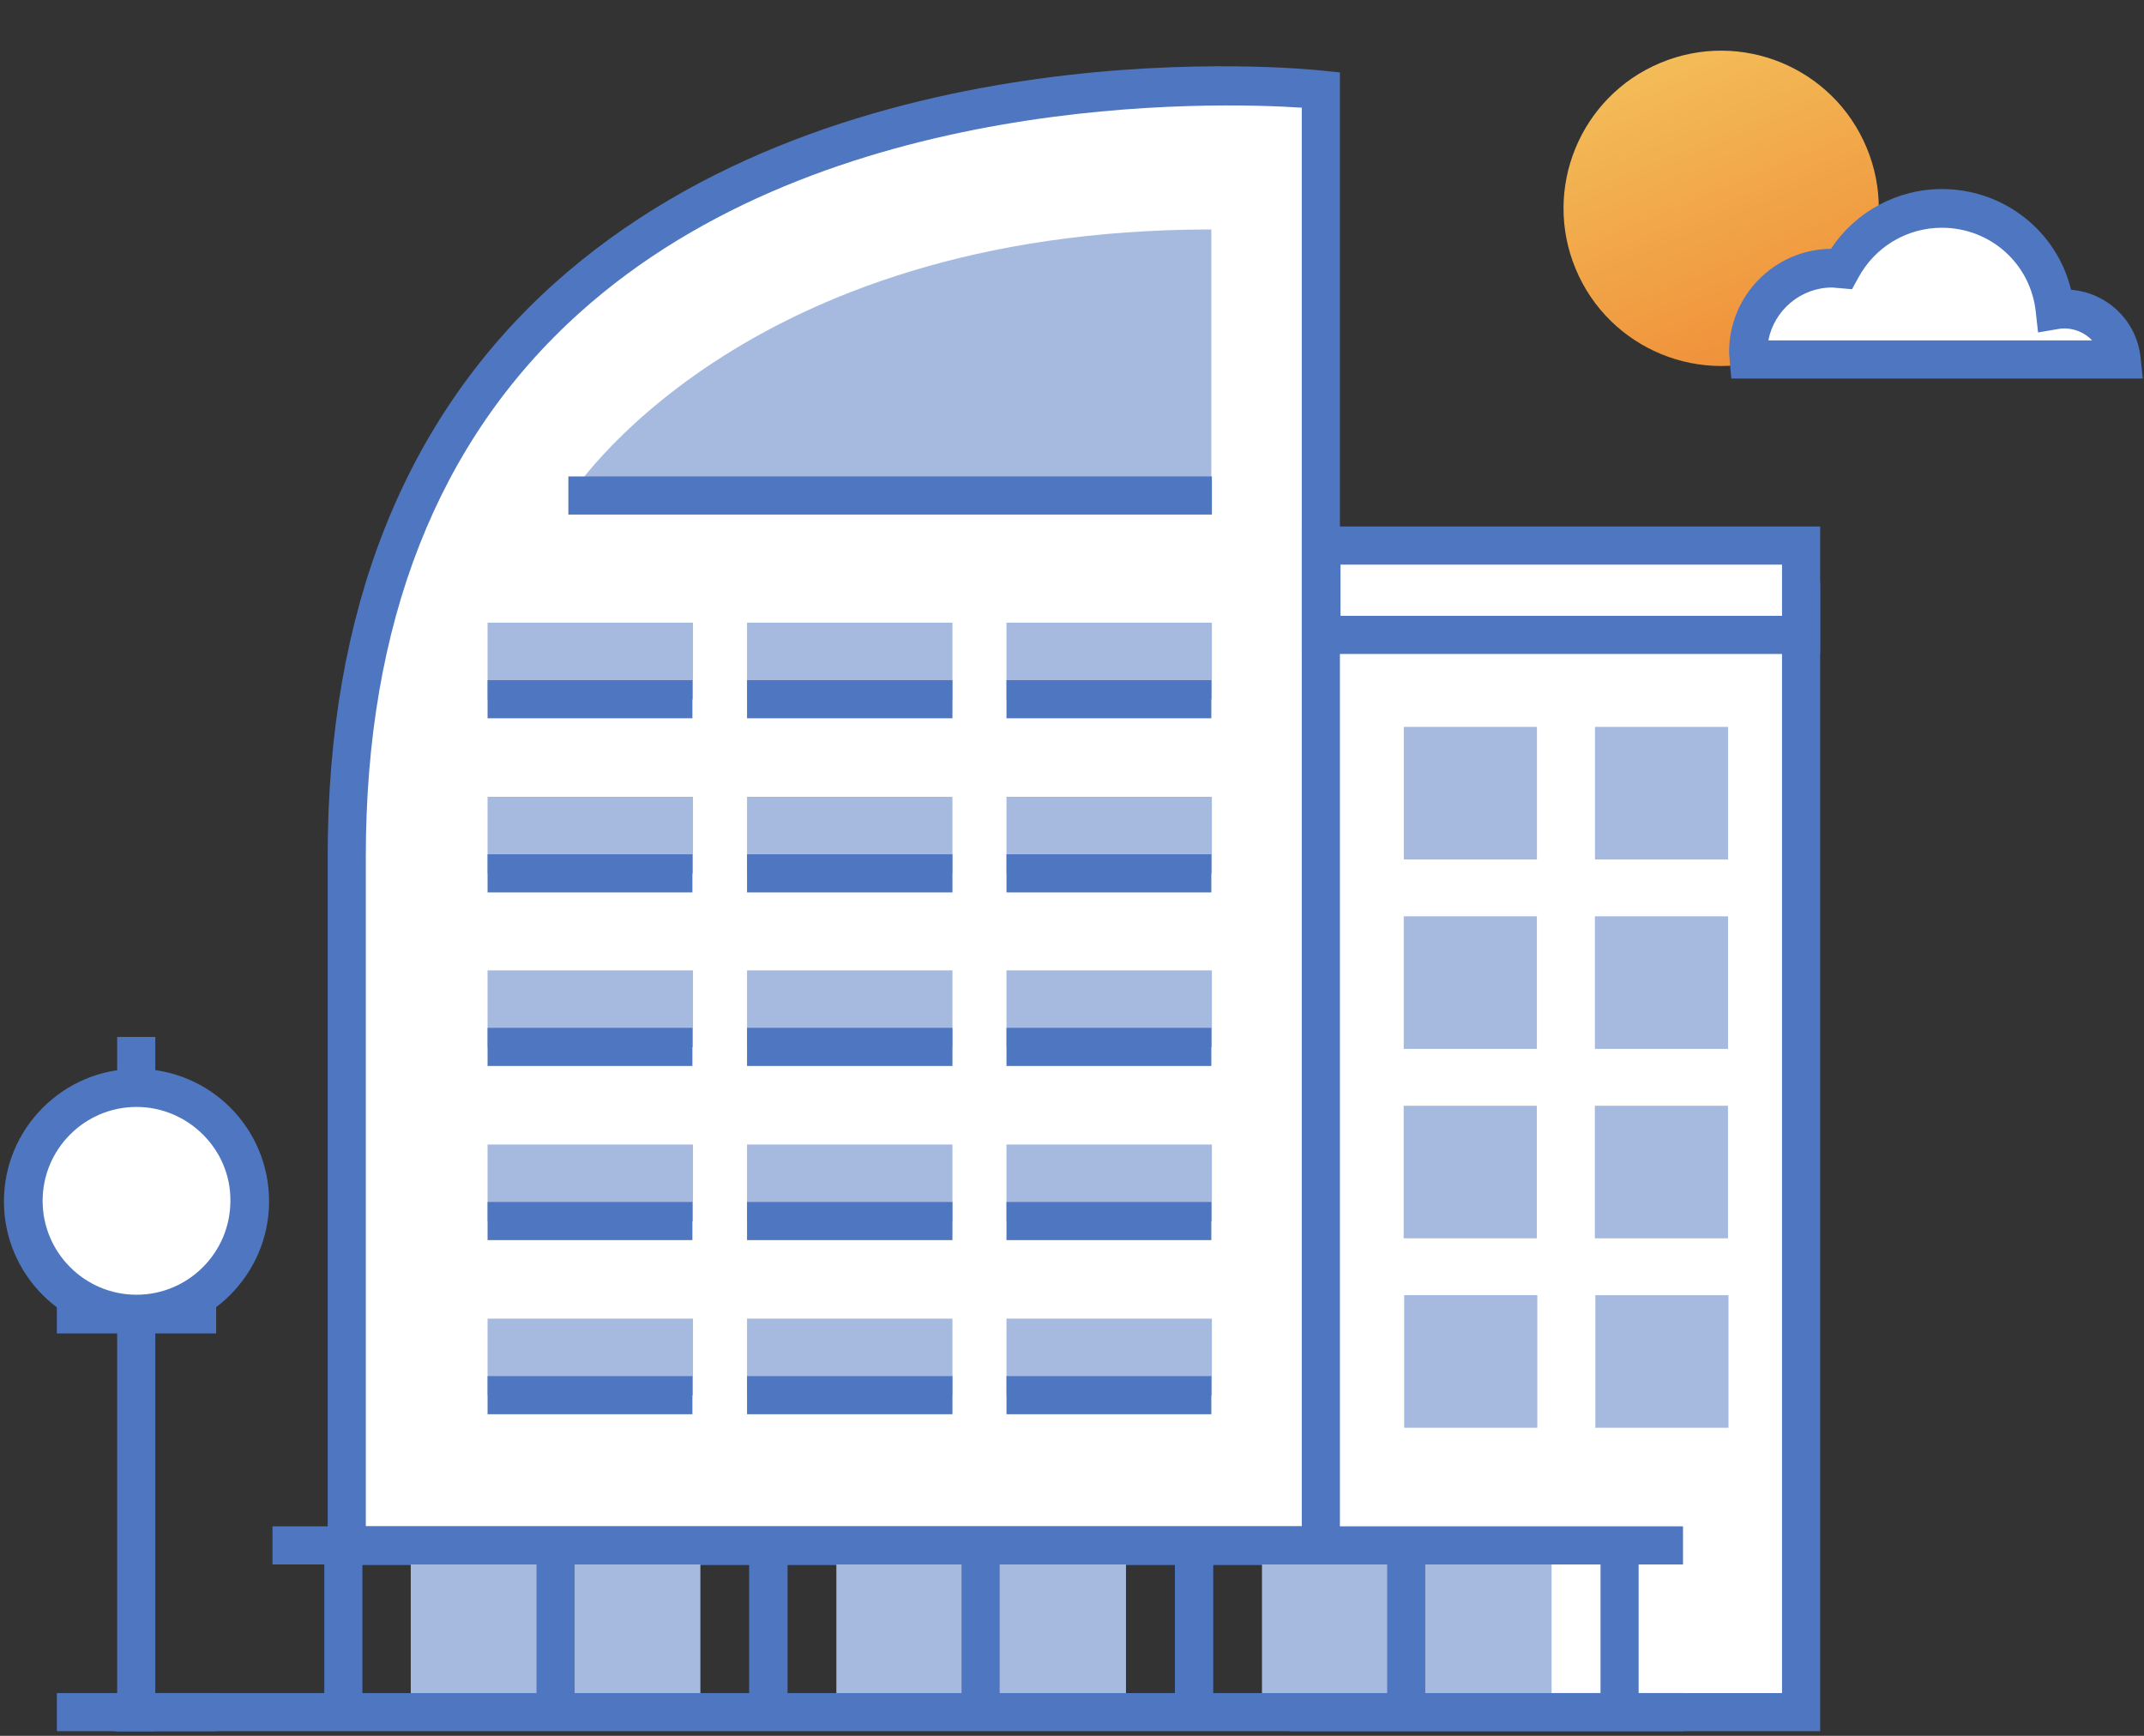 <svg width="462" height="374" viewBox="0 0 462 374" fill="none" xmlns="http://www.w3.org/2000/svg">
<rect x="0" y="0" width="462" height="374" fill="#333333" stroke="none"/>
<path d="M388.045 129.502H281.989V368.833H388.045V129.502Z" fill="white"/>
<path d="M392.214 373.002H277.82V125.456H392.214V373.002ZM286.158 364.787H383.999V133.671H286.158V364.787Z" fill="#4F76C1"/>
<path d="M74.781 333.032H284.686V19.4C284.686 19.4 74.781 -2.915 74.781 184.553V333.032Z" fill="white"/>
<path d="M288.855 337.2H70.612V184.43C70.612 131.709 87.042 90.267 119.288 61.209C181.818 4.932 280.885 14.741 285.054 15.231L288.732 15.599V337.2H288.855ZM78.827 328.863H280.517V23.201C262.004 21.975 178.017 19.523 124.805 67.462C94.276 94.927 78.827 134.284 78.827 184.553V328.863Z" fill="#4F76C1"/>
<path d="M242.632 334.379H180.225V366.135H242.632V334.379Z" fill="#A6BAE0"/>
<path d="M334.343 334.379H271.936V366.135H334.343V334.379Z" fill="#A6BAE0"/>
<path d="M150.92 334.379H88.513V366.135H150.92V334.379Z" fill="#A6BAE0"/>
<path d="M362.665 328.862H58.72V337.077H362.665V328.862Z" fill="#4F76C1"/>
<path d="M362.788 364.786H24.635V373.001H362.788V364.786Z" fill="#4F76C1"/>
<path d="M215.413 333.031H207.198V368.955H215.413V333.031Z" fill="#4F76C1"/>
<path d="M169.68 333.031H161.465V368.955H169.68V333.031Z" fill="#4F76C1"/>
<path d="M261.392 333.031H253.177V368.955H261.392V333.031Z" fill="#4F76C1"/>
<path d="M307.124 333.031H298.909V368.955H307.124V333.031Z" fill="#4F76C1"/>
<path d="M261.392 333.031H253.177V368.955H261.392V333.031Z" fill="#4F76C1"/>
<path d="M353.102 333.031H344.888V368.955H353.102V333.031Z" fill="#4F76C1"/>
<path d="M123.825 333.031H115.61V368.955H123.825V333.031Z" fill="#4F76C1"/>
<path d="M78.093 333.031H69.878V368.955H78.093V333.031Z" fill="#4F76C1"/>
<path d="M169.68 333.031H161.465V368.955H169.68V333.031Z" fill="#4F76C1"/>
<path d="M372.382 185.182V156.615H343.692V185.182H372.382Z" fill="#A6BAE0"/>
<path d="M372.367 225.996V197.429H343.677V225.996H372.367Z" fill="#A6BAE0"/>
<path d="M372.354 266.811V238.244H343.664V266.811H372.354Z" fill="#A6BAE0"/>
<path d="M372.462 307.625V279.058H343.772V307.625H372.462Z" fill="#A6BAE0"/>
<path d="M331.188 185.18V156.612H302.498V185.18H331.188Z" fill="#A6BAE0"/>
<path d="M331.174 225.993V197.426H302.483V225.993H331.174Z" fill="#A6BAE0"/>
<path d="M331.161 266.808V238.241H302.471V266.808H331.161Z" fill="#A6BAE0"/>
<path d="M331.269 307.622V279.055H302.578V307.622H331.269Z" fill="#A6BAE0"/>
<path d="M383.982 76.224C401.289 68.991 409.456 49.098 402.223 31.791C394.991 14.483 375.097 6.317 357.79 13.549C340.483 20.782 332.316 40.675 339.549 57.982C346.782 75.289 366.675 83.456 383.982 76.224Z" fill="url(#paint0_linear)"/>
<path d="M457.072 77.515C456.337 71.385 451.187 66.603 444.934 66.603C444.199 66.603 443.463 66.726 442.85 66.848C441.501 54.587 431.08 45.024 418.451 45.024C409.01 45.024 400.918 50.296 396.749 58.02C396.136 57.898 395.401 57.898 394.788 57.898C384.734 57.898 376.642 65.99 376.642 76.044C376.642 76.534 376.642 77.147 376.764 77.638H457.072V77.515Z" fill="white"/>
<path d="M461.732 81.562H373.086L372.718 77.761C372.718 77.148 372.596 76.535 372.596 75.799C372.596 63.661 382.404 53.73 394.543 53.607C399.815 45.638 408.765 40.733 418.451 40.733C431.815 40.733 443.218 49.806 446.283 62.435C454.007 63.048 460.383 69.056 461.241 76.903L461.732 81.562ZM381.056 73.347H450.82C448.981 71.385 446.161 70.404 443.463 70.895L439.172 71.63L438.681 67.216C437.578 56.795 428.873 49.071 418.451 49.071C410.849 49.071 403.983 53.239 400.428 59.86L399.079 62.312L396.259 62.067C395.769 62.067 395.278 61.944 394.788 61.944C388.044 61.944 382.282 66.849 381.056 73.347Z" fill="#4F76C1"/>
<path d="M53.191 264.493C56.288 251.379 48.167 238.237 35.053 235.141C21.939 232.044 8.797 240.165 5.701 253.279C2.604 266.393 10.725 279.534 23.839 282.631C36.953 285.728 50.094 277.607 53.191 264.493Z" fill="white"/>
<path d="M29.415 287.42C13.722 287.42 0.848 274.669 0.848 258.852C0.848 243.159 13.599 230.285 29.415 230.285C45.232 230.285 57.983 243.036 57.983 258.852C57.983 274.546 45.109 287.42 29.415 287.42ZM29.415 238.499C18.258 238.499 9.185 247.572 9.185 258.73C9.185 269.887 18.258 278.96 29.415 278.96C40.573 278.96 49.646 269.887 49.646 258.73C49.768 247.695 40.573 238.499 29.415 238.499Z" fill="#4F76C1"/>
<path d="M33.463 279.084H25.248V373.002H33.463V279.084Z" fill="#4F76C1"/>
<path d="M46.58 364.786H12.25V373.001H46.58V364.786Z" fill="#4F76C1"/>
<path d="M46.58 279.084H12.25V287.298H46.58V279.084Z" fill="#4F76C1"/>
<path d="M33.463 223.419H25.248V232.124H33.463V223.419Z" fill="#4F76C1"/>
<path d="M388.046 117.485H284.688V136.735H388.046V117.485Z" fill="white"/>
<path d="M392.214 140.904H280.518V113.439H392.214V140.904ZM288.855 132.689H383.999V121.654H288.855V132.689Z" fill="#4F76C1"/>
<path d="M149.326 134.161H105.064V150.713H149.326V134.161Z" fill="#A6BAE0"/>
<path d="M149.203 146.544H105.064V154.759H149.203V146.544Z" fill="#4F76C1"/>
<path d="M205.237 134.161H160.976V150.713H205.237V134.161Z" fill="#A6BAE0"/>
<path d="M205.237 146.544H160.976V154.759H205.237V146.544Z" fill="#4F76C1"/>
<path d="M261.145 134.161H216.884V150.713H261.145V134.161Z" fill="#A6BAE0"/>
<path d="M261.023 146.544H216.884V154.758H261.023V146.544Z" fill="#4F76C1"/>
<path d="M261.022 106.82H122.843C122.843 106.82 159.012 49.44 261.022 49.44V106.82Z" fill="#A6BAE0"/>
<path d="M261.145 102.652H122.476V110.867H261.145V102.652Z" fill="#4F76C1"/>
<path d="M149.326 171.678H105.064V188.231H149.326V171.678Z" fill="#A6BAE0"/>
<path d="M149.203 184.062H105.064V192.277H149.203V184.062Z" fill="#4F76C1"/>
<path d="M205.237 171.678H160.976V188.231H205.237V171.678Z" fill="#A6BAE0"/>
<path d="M205.237 184.062H160.976V192.277H205.237V184.062Z" fill="#4F76C1"/>
<path d="M261.145 171.678H216.884V188.231H261.145V171.678Z" fill="#A6BAE0"/>
<path d="M261.023 184.062H216.884V192.277H261.023V184.062Z" fill="#4F76C1"/>
<path d="M149.326 209.074H105.064V225.626H149.326V209.074Z" fill="#A6BAE0"/>
<path d="M149.203 221.457H105.064V229.672H149.203V221.457Z" fill="#4F76C1"/>
<path d="M205.237 209.074H160.976V225.626H205.237V209.074Z" fill="#A6BAE0"/>
<path d="M205.237 221.457H160.976V229.672H205.237V221.457Z" fill="#4F76C1"/>
<path d="M261.145 209.074H216.884V225.626H261.145V209.074Z" fill="#A6BAE0"/>
<path d="M261.023 221.457H216.884V229.672H261.023V221.457Z" fill="#4F76C1"/>
<path d="M149.326 246.593H105.064V263.145H149.326V246.593Z" fill="#A6BAE0"/>
<path d="M149.203 258.975H105.064V267.19H149.203V258.975Z" fill="#4F76C1"/>
<path d="M205.237 246.593H160.976V263.145H205.237V246.593Z" fill="#A6BAE0"/>
<path d="M205.237 258.975H160.976V267.19H205.237V258.975Z" fill="#4F76C1"/>
<path d="M261.145 246.593H216.884V263.145H261.145V246.593Z" fill="#A6BAE0"/>
<path d="M261.023 258.975H216.884V267.19H261.023V258.975Z" fill="#4F76C1"/>
<path d="M149.326 284.11H105.064V300.662H149.326V284.11Z" fill="#A6BAE0"/>
<path d="M149.203 296.493H105.064V304.708H149.203V296.493Z" fill="#4F76C1"/>
<path d="M205.237 284.11H160.976V300.662H205.237V284.11Z" fill="#A6BAE0"/>
<path d="M205.237 296.493H160.976V304.708H205.237V296.493Z" fill="#4F76C1"/>
<path d="M261.145 284.11H216.884V300.662H261.145V284.11Z" fill="#A6BAE0"/>
<path d="M261.023 296.493H216.884V304.708H261.023V296.493Z" fill="#4F76C1"/>
<defs>
<linearGradient id="paint0_linear" x1="357.79" y1="13.549" x2="383.982" y2="76.224" gradientUnits="userSpaceOnUse">
<stop stop-color="#F3BC58"/>
<stop offset="1" stop-color="#F09039"/>
</linearGradient>
</defs>
</svg>
